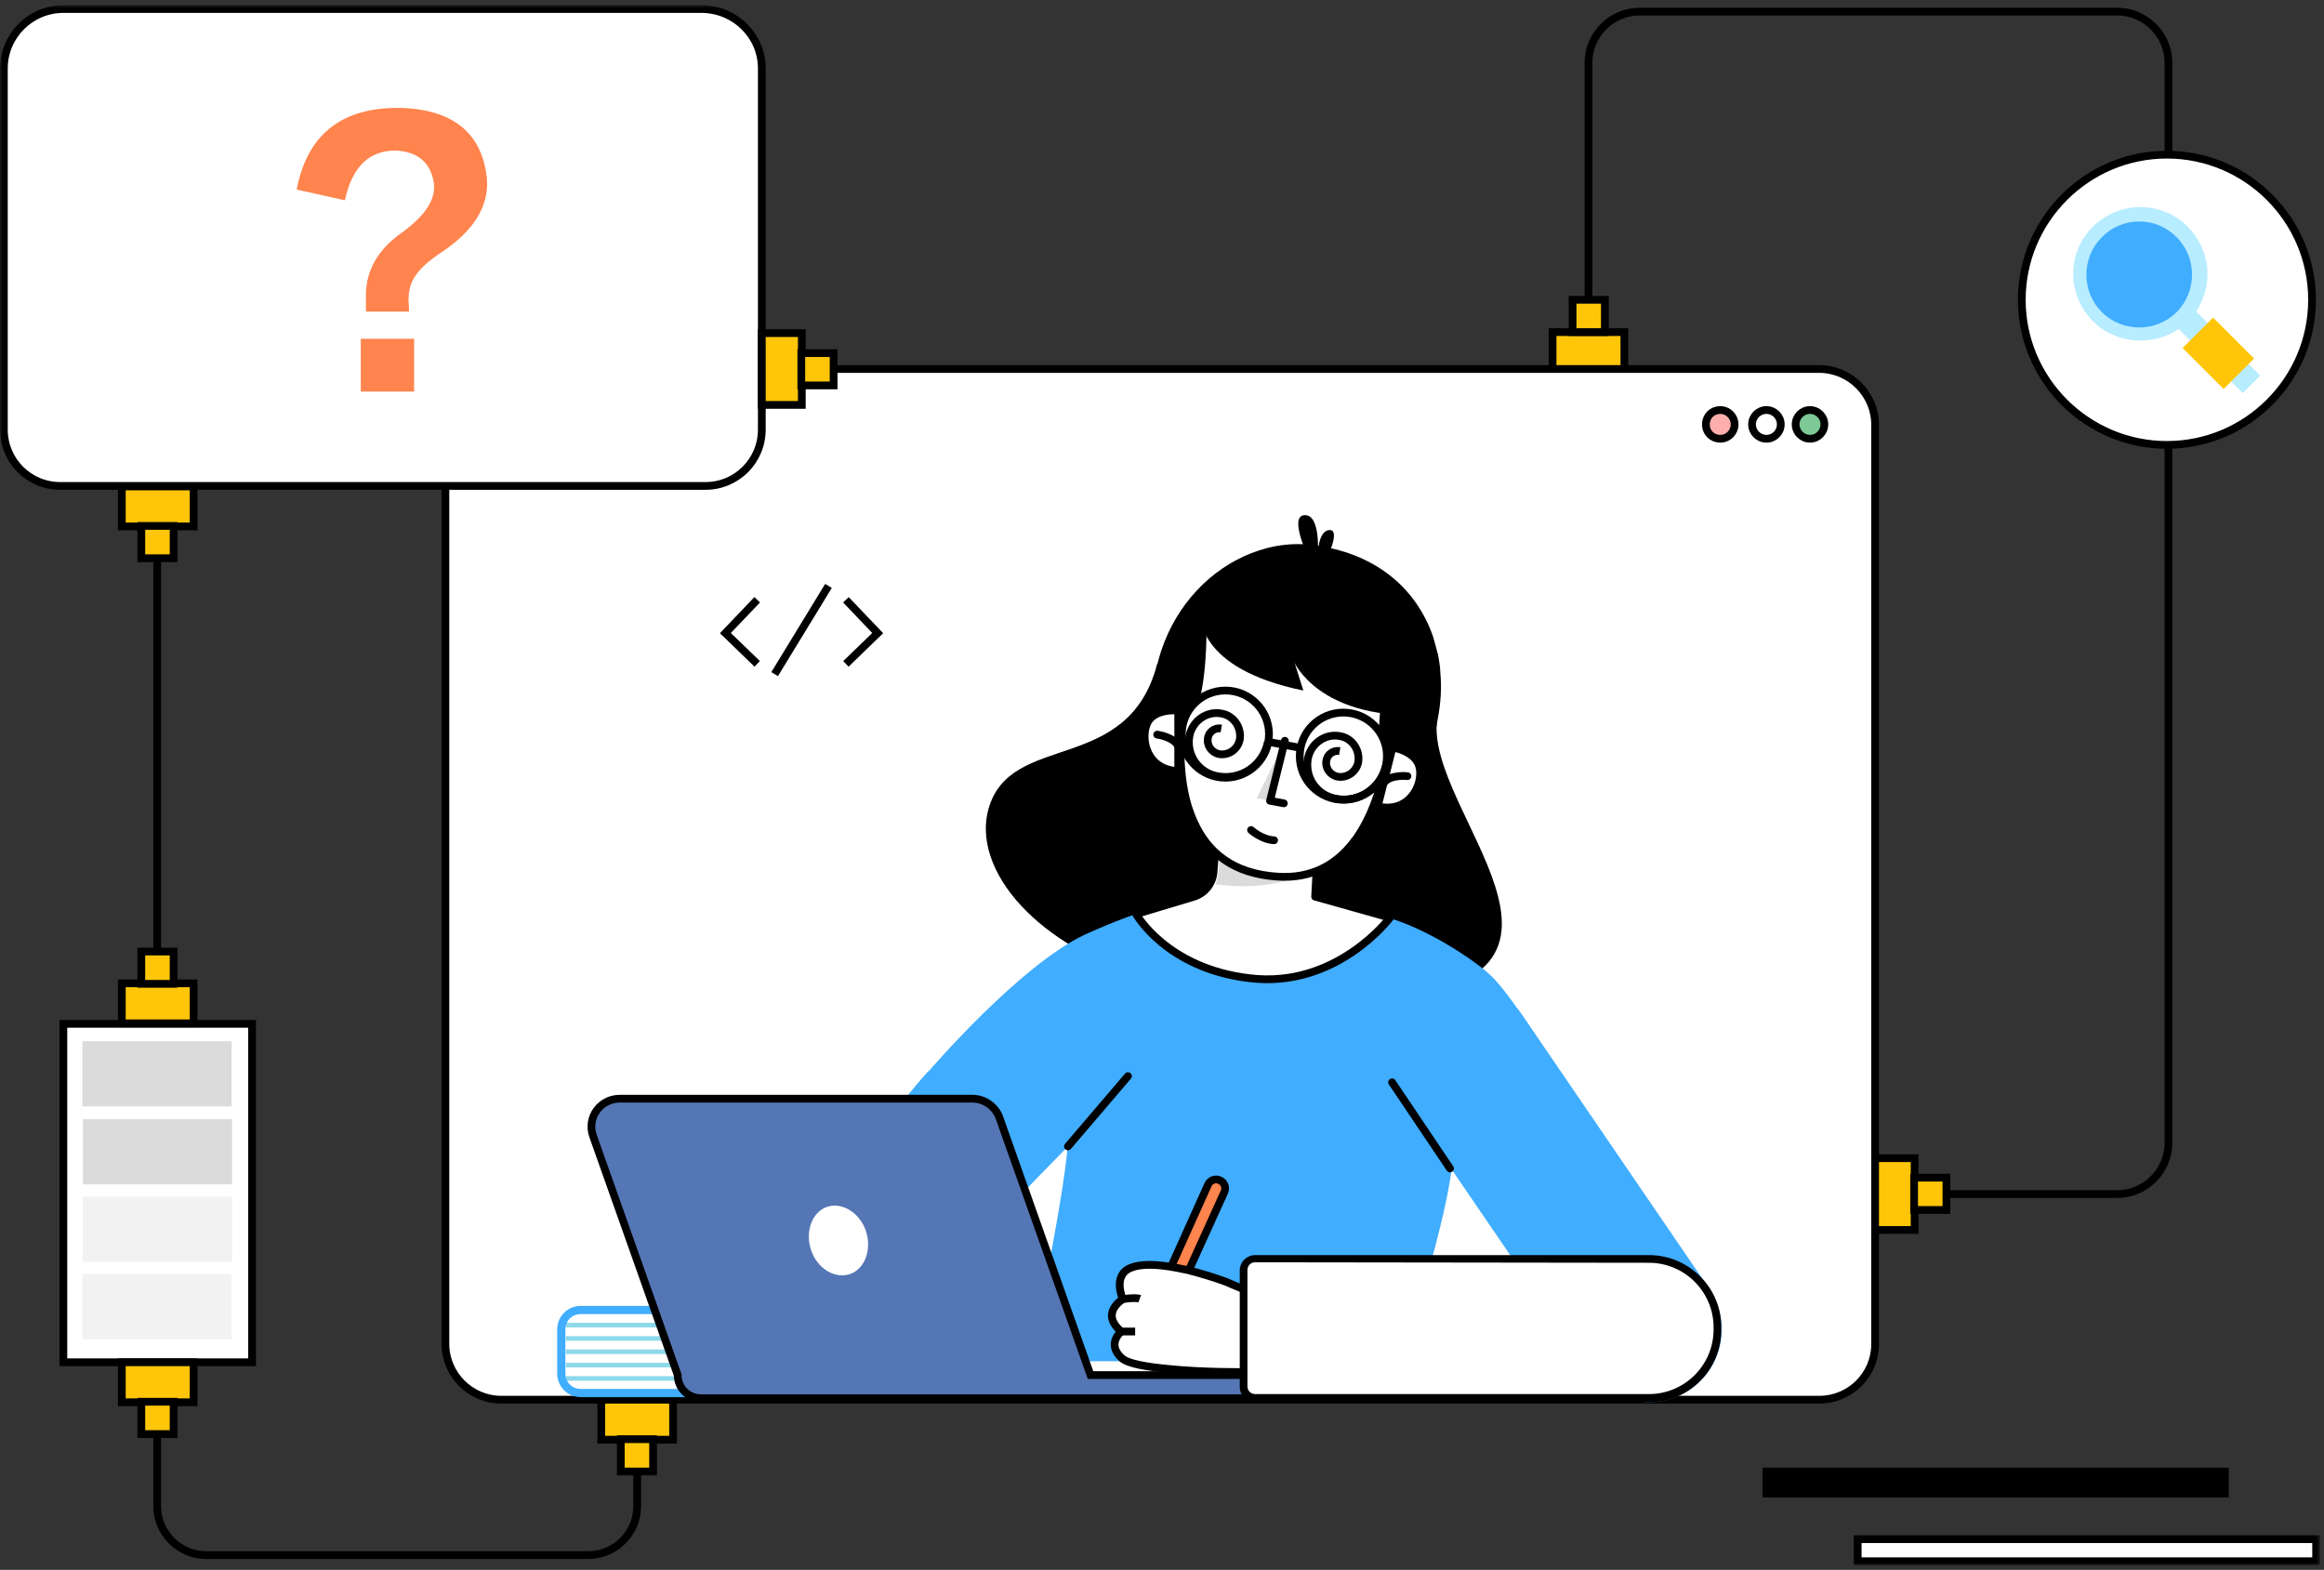 <?xml version="1.0" encoding="UTF-8"?>
<svg width="450px" height="304px" viewBox="0 0 450 304" version="1.1" xmlns="http://www.w3.org/2000/svg" xmlns:xlink="http://www.w3.org/1999/xlink">
    <rect x="0" y="0" width="450" height="304" fill="#333333" stroke="none"/>
    <title>编组</title>
    <defs>
        <polygon id="path-1" points="0 303 449.23 303 449.23 0.928 0 0.928"></polygon>
    </defs>
    <g id="页面-1" stroke="none" stroke-width="1" fill="none" fill-rule="evenodd">
        <g id="羲和/搜索详情404" transform="translate(-563, -356)">
            <g id="编组" transform="translate(563, 356)">
                <polygon id="Fill-1" fill="#FFC609" points="300.627 72.052 314.529 72.052 314.529 64.307 300.627 64.307"></polygon>
                <polygon id="Stroke-2" stroke="#000000" stroke-width="1.5" points="300.627 72.052 314.529 72.052 314.529 64.307 300.627 64.307"></polygon>
                <polygon id="Fill-3" fill="#FFC609" points="304.499 64.307 310.754 64.307 310.754 58.051 304.499 58.051"></polygon>
                <polygon id="Stroke-4" stroke="#000000" stroke-width="1.5" points="304.499 64.307 310.754 64.307 310.754 58.051 304.499 58.051"></polygon>
                <g transform="translate(0, 0.072)">
                    <path d="M307.578,57.979 L307.578,12.104 C307.578,6.643 312.046,2.174 317.508,2.174 L409.953,2.174 C415.414,2.174 419.883,6.643 419.883,12.104 L419.883,221.224 C419.883,226.685 415.414,231.153 409.953,231.153 L362.986,231.153" id="Stroke-5" stroke="#000000" stroke-width="1.5"></path>
                    <mask id="mask-2" fill="white">
                        <use xlink:href="#path-1"></use>
                    </mask>
                    <g id="Clip-8"></g>
                    <polygon id="Fill-7" fill="#FFC609" mask="url(#mask-2)" points="362.985 238.104 370.73 238.104 370.73 224.202 362.985 224.202"></polygon>
                    <polygon id="Stroke-9" stroke="#000000" stroke-width="1.5" mask="url(#mask-2)" points="362.985 238.104 370.73 238.104 370.73 224.202 362.985 224.202"></polygon>
                    <polygon id="Fill-10" fill="#FFC609" mask="url(#mask-2)" points="370.631 234.232 376.886 234.232 376.886 227.976 370.631 227.976"></polygon>
                    <polygon id="Stroke-11" stroke="#000000" stroke-width="1.5" mask="url(#mask-2)" points="370.631 234.232 376.886 234.232 376.886 227.976 370.631 227.976"></polygon>
                    <polygon id="Fill-12" fill="#FFC609" mask="url(#mask-2)" points="23.588 101.869 37.49 101.869 37.49 94.124 23.588 94.124"></polygon>
                    <polygon id="Stroke-13" stroke="#000000" stroke-width="1.5" mask="url(#mask-2)" points="23.588 101.869 37.49 101.869 37.49 94.124 23.588 94.124"></polygon>
                    <polygon id="Fill-14" fill="#FFC609" mask="url(#mask-2)" points="27.362 108.025 33.618 108.025 33.618 101.769 27.362 101.769"></polygon>
                    <polygon id="Stroke-15" stroke="#000000" stroke-width="1.5" mask="url(#mask-2)" points="27.362 108.025 33.618 108.025 33.618 101.769 27.362 101.769"></polygon>
                    <polygon id="Fill-16" fill="#FFC609" mask="url(#mask-2)" points="116.431 278.716 130.332 278.716 130.332 270.971 116.431 270.971"></polygon>
                    <polygon id="Stroke-17" stroke="#000000" stroke-width="1.5" mask="url(#mask-2)" points="116.431 278.716 130.332 278.716 130.332 270.971 116.431 270.971"></polygon>
                    <polygon id="Fill-18" fill="#FFC609" mask="url(#mask-2)" points="120.204 284.873 126.46 284.873 126.46 278.617 120.204 278.617"></polygon>
                    <polygon id="Stroke-19" stroke="#000000" stroke-width="1.5" mask="url(#mask-2)" points="120.204 284.873 126.46 284.873 126.46 278.617 120.204 278.617"></polygon>
                    <path d="M30.44,108.025 L30.44,291.625 C30.44,296.788 34.71,301.058 39.873,301.058 L113.949,301.058 C119.112,301.058 123.382,296.788 123.382,291.625 L123.382,284.873" id="Stroke-20" stroke="#000000" stroke-width="1.5" mask="url(#mask-2)"></path>
                    <polygon id="Fill-21" fill="#000000" mask="url(#mask-2)" points="342.033 289.143 430.804 289.143 430.804 284.873 342.033 284.873"></polygon>
                    <polygon id="Stroke-22" stroke="#000000" stroke-width="1.5" mask="url(#mask-2)" points="342.033 289.143 430.804 289.143 430.804 284.873 342.033 284.873"></polygon>
                    <polygon id="Fill-23" fill="#FFFFFF" mask="url(#mask-2)" points="359.709 302.25 448.48 302.25 448.48 297.98 359.709 297.98"></polygon>
                    <polygon id="Stroke-24" stroke="#000000" stroke-width="1.5" mask="url(#mask-2)" points="359.709 302.25 448.48 302.25 448.48 297.98 359.709 297.98"></polygon>
                    <path d="M447.685,57.979 C447.685,73.47 435.074,86.08 419.584,86.08 C404.094,86.08 391.483,73.47 391.483,57.979 C391.483,42.489 404.094,29.878 419.584,29.878 C435.074,29.878 447.685,42.489 447.685,57.979" id="Fill-25" fill="#FFFFFF" mask="url(#mask-2)"></path>
                    <path d="M447.685,57.979 C447.685,73.47 435.074,86.08 419.584,86.08 C404.094,86.08 391.483,73.47 391.483,57.979 C391.483,42.489 404.094,29.878 419.584,29.878 C435.074,29.878 447.685,42.489 447.685,57.979 Z" id="Stroke-26" stroke="#000000" stroke-width="1.5" mask="url(#mask-2)"></path>
                    <g mask="url(#mask-2)">
                        <g transform="translate(86, 71)">
                            <path d="M266.261,199.971 L11.068,199.971 C5.11,199.971 0.244,195.105 0.244,189.148 L0.244,11.208 C0.244,5.25 5.11,0.384 11.068,0.384 L266.261,0.384 C272.219,0.384 277.084,5.25 277.084,11.208 L277.084,189.148 C277.084,195.205 272.219,199.971 266.261,199.971" id="Fill-27" stroke="none" fill="#FFFFFF" fill-rule="evenodd"></path>
                            <path d="M266.261,199.971 L11.068,199.971 C5.11,199.971 0.244,195.105 0.244,189.148 L0.244,11.208 C0.244,5.25 5.11,0.384 11.068,0.384 L266.261,0.384 C272.219,0.384 277.084,5.25 277.084,11.208 L277.084,189.148 C277.084,195.205 272.219,199.971 266.261,199.971 Z" id="Stroke-28" stroke="#000000" stroke-width="1.5" fill="none"></path>
                        </g>
                    </g>
                    <path d="M335.877,82.109 C335.877,83.598 334.685,84.889 333.097,84.889 C331.509,84.889 330.317,83.698 330.317,82.109 C330.317,80.52 331.509,79.329 333.097,79.329 C334.685,79.329 335.877,80.62 335.877,82.109" id="Fill-29" fill="#FFAEAE" mask="url(#mask-2)"></path>
                    <path d="M335.877,82.109 C335.877,83.598 334.685,84.889 333.097,84.889 C331.509,84.889 330.317,83.698 330.317,82.109 C330.317,80.52 331.509,79.329 333.097,79.329 C334.685,79.329 335.877,80.62 335.877,82.109 Z" id="Stroke-30" stroke="#000000" stroke-width="1.5" mask="url(#mask-2)"></path>
                    <path d="M342.033,79.328 C343.569,79.328 344.813,80.573 344.813,82.108 C344.813,83.644 343.569,84.889 342.033,84.889 C340.497,84.889 339.253,83.644 339.253,82.108 C339.253,80.573 340.497,79.328 342.033,79.328" id="Fill-31" fill="#FFFFFF" mask="url(#mask-2)"></path>
                    <path d="M342.033,79.328 C343.569,79.328 344.813,80.573 344.813,82.108 C344.813,83.644 343.569,84.889 342.033,84.889 C340.497,84.889 339.253,83.644 339.253,82.108 C339.253,80.573 340.497,79.328 342.033,79.328 Z" id="Stroke-32" stroke="#000000" stroke-width="1.5" mask="url(#mask-2)"></path>
                    <path d="M350.473,79.328 C352.009,79.328 353.253,80.573 353.253,82.108 C353.253,83.644 352.009,84.889 350.473,84.889 C348.938,84.889 347.693,83.644 347.693,82.108 C347.693,80.573 348.938,79.328 350.473,79.328" id="Fill-33" fill="#7CC996" mask="url(#mask-2)"></path>
                    <path d="M350.473,79.328 C352.009,79.328 353.253,80.573 353.253,82.108 C353.253,83.644 352.009,84.889 350.473,84.889 C348.938,84.889 347.693,83.644 347.693,82.108 C347.693,80.573 348.938,79.328 350.473,79.328 Z" id="Stroke-34" stroke="#000000" stroke-width="1.5" mask="url(#mask-2)"></path>
                    <path d="M266.766,193.719 C265.674,193.817 264.483,193.917 263.191,193.917 C229.53,195.606 208.081,186.37 197.854,175.447 C191.896,169.094 189.811,162.24 191.4,156.582 C195.669,141.388 218.409,150.226 224.069,128.481 L278.285,139.304 C275.802,156.978 314.627,189.746 266.766,193.719" id="Fill-35" fill="#000000" mask="url(#mask-2)"></path>
                    <path d="M158.732,269.68 L115.935,269.68 C111.963,269.68 108.686,266.503 108.686,262.431 L108.686,260.843 C108.686,256.871 111.863,253.594 115.935,253.594 L158.732,253.594 L158.732,269.68 Z" id="Fill-36" fill="#FFFFFF" mask="url(#mask-2)"></path>
                    <polygon id="Fill-37" fill="#8DD9EA" mask="url(#mask-2)" points="109.579 259.552 158.83 259.552 158.83 258.658 109.579 258.658"></polygon>
                    <polygon id="Fill-38" fill="#8DD9EA" mask="url(#mask-2)" points="109.579 262.134 158.83 262.134 158.83 261.24 109.579 261.24"></polygon>
                    <polygon id="Fill-39" fill="#8DD9EA" mask="url(#mask-2)" points="109.579 267.298 158.83 267.298 158.83 266.404 109.579 266.404"></polygon>
                    <polygon id="Fill-40" fill="#8DD9EA" mask="url(#mask-2)" points="109.579 256.971 158.83 256.971 158.83 256.077 109.579 256.077"></polygon>
                    <polygon id="Fill-41" fill="#8DD9EA" mask="url(#mask-2)" points="109.579 264.716 158.83 264.716 158.83 263.822 109.579 263.822"></polygon>
                    <path d="M158.732,270.475 L112.46,270.475 C109.977,270.475 107.892,268.489 107.892,265.907 L107.892,257.368 C107.892,254.885 109.878,252.8 112.46,252.8 L158.732,252.8 L158.732,254.389 L112.46,254.389 C110.772,254.389 109.481,255.68 109.481,257.368 L109.481,265.907 C109.481,267.595 110.772,268.886 112.46,268.886 L158.732,268.886 L158.732,270.475 Z" id="Fill-42" fill="#40ADFF" mask="url(#mask-2)"></path>
                    <path d="M311.847,227.28 L294.966,234.927 L281.363,223.407 C280.766,235.323 271.234,263.524 271.234,263.524 L199.343,263.524 C206.592,228.969 206.691,222.018 206.691,222.018 L198.847,230.06 L175.611,212.286 C176.803,210.798 177.895,209.506 178.59,208.712 C179.385,207.819 179.782,207.422 179.782,207.422 C179.782,207.422 197.358,186.867 210.068,180.909 C215.728,178.327 220.693,176.54 224.565,175.447 C229.331,174.058 232.31,173.56 232.31,173.56 L233.799,173.262 L259.22,174.951 L260.908,175.547 C260.908,175.547 264.085,176.341 268.454,177.532 C276.2,179.718 284.541,185.279 287.817,188.059 C296.059,194.91 311.847,227.28 311.847,227.28" id="Fill-43" fill="#40ADFF" mask="url(#mask-2)"></path>
                    <path d="M207.586,262.829 C183.159,262.829 183.754,262.73 175.612,259.552 C168.661,256.871 164.392,252.304 162.703,244.955 C161.711,240.388 162.604,235.423 164.491,230.558 C167.271,223.408 172.037,216.656 175.612,212.287 C178.094,209.209 179.783,207.322 179.783,207.322 L198.848,229.962 C193.684,235.523 194.578,235.82 194.578,235.82 C202.522,252.105 207.586,262.829 207.586,262.829" id="Fill-44" fill="#40ADFF" mask="url(#mask-2)"></path>
                    <polyline id="Stroke-45" stroke="#36B0C2" mask="url(#mask-2)" points="183.953 237.707 194.578 235.82 186.038 233.14"></polyline>
                    <path d="M175.612,259.552 C168.661,256.871 164.392,252.303 162.702,244.955 C161.71,240.388 162.603,235.423 164.49,230.557 C169.754,231.054 165.087,239.296 171.441,245.353 C177.797,251.509 177.696,255.779 175.612,259.552" id="Fill-46" fill="#8DD9EA" mask="url(#mask-2)"></path>
                    <path d="M241.049,266.304 C243.829,266.304 244.128,270.474 241.347,270.673 L240.95,270.673 L135.695,270.673 C133.213,270.673 131.227,268.687 131.227,266.204 L114.843,219.932 C113.552,216.357 116.233,212.683 120.006,212.683 L188.322,212.683 C190.606,212.683 192.692,214.173 193.486,216.258 L211.161,266.204 L241.049,266.204 L241.049,266.304 Z" id="Fill-47" fill="#5576B5" mask="url(#mask-2)"></path>
                    <path d="M241.049,266.304 C243.829,266.304 244.128,270.474 241.347,270.673 L240.95,270.673 L135.695,270.673 C133.213,270.673 131.227,268.687 131.227,266.204 L114.843,219.932 C113.552,216.357 116.233,212.683 120.006,212.683 L188.322,212.683 C190.606,212.683 192.692,214.173 193.486,216.258 L211.161,266.204 L241.049,266.204 L241.049,266.304 Z" id="Stroke-48" stroke="#000000" stroke-width="1.5" mask="url(#mask-2)"></path>
                    <path d="M227.246,252.403 L224.167,251.013 L233.898,229.366 C234.295,228.473 235.288,228.075 236.182,228.473 C237.076,228.87 237.473,229.863 237.076,230.757 L227.246,252.403 Z" id="Fill-49" fill="#FF844D" mask="url(#mask-2)"></path>
                    <path d="M227.246,252.403 L224.167,251.013 L233.898,229.366 C234.295,228.473 235.288,228.075 236.182,228.473 C237.076,228.87 237.473,229.863 237.076,230.757 L227.246,252.403 Z" id="Stroke-50" stroke="#000000" stroke-width="1.5" mask="url(#mask-2)"></path>
                    <path d="M241.247,249.722 L241.247,250.913 L240.85,265.609 C240.85,265.609 233.006,265.709 226.253,265.014 C222.082,264.617 218.409,264.02 217.217,262.928 C214.139,260.148 217.118,257.765 217.118,257.765 C212.848,254.19 217.415,251.509 217.415,251.509 C217.415,251.509 215.33,246.941 218.905,245.452 C220.791,244.658 223.87,244.658 227.941,245.452 C228.537,245.551 229.232,245.75 229.927,245.849 C232.211,246.445 234.693,247.14 237.374,248.133 C238.566,248.63 239.857,249.225 241.247,249.722" id="Fill-51" fill="#FFFFFF" mask="url(#mask-2)"></path>
                    <path d="M241.247,249.722 L241.247,250.913 L240.85,265.609 C240.85,265.609 233.006,265.709 226.253,265.014 C222.082,264.617 218.409,264.02 217.217,262.928 C214.139,260.148 217.118,257.765 217.118,257.765 C212.848,254.19 217.415,251.509 217.415,251.509 C217.415,251.509 215.33,246.941 218.905,245.452 C220.791,244.658 223.87,244.658 227.941,245.452 C228.537,245.551 229.232,245.75 229.927,245.849 C232.211,246.445 234.693,247.14 237.374,248.133 C238.566,248.63 239.857,249.225 241.247,249.722 Z" id="Stroke-52" stroke="#000000" stroke-width="1.5" stroke-linecap="round" stroke-linejoin="round" mask="url(#mask-2)"></path>
                    <path d="M220.693,251.41 C220.693,251.41 219.899,251.112 217.317,251.509" id="Stroke-53" stroke="#000000" stroke-width="1.5" mask="url(#mask-2)"></path>
                    <line x1="219.799" y1="257.765" x2="217.019" y2="257.765" id="Stroke-54" stroke="#000000" stroke-width="1.5" mask="url(#mask-2)"></line>
                    <path d="M167.668,238.303 C168.859,241.877 167.469,245.65 164.59,246.643 C161.611,247.637 158.235,245.552 157.043,241.976 C155.852,238.401 157.242,234.629 160.121,233.636 C163.001,232.643 166.477,234.727 167.668,238.303" id="Fill-55" fill="#FFFFFF" mask="url(#mask-2)"></path>
                    <path d="M327.238,268.985 L327.238,268.985 C333.693,264.616 335.281,255.878 330.912,249.424 L294.768,196.499 C290.4,190.044 281.661,188.455 275.207,192.824 C268.753,197.193 267.164,205.932 271.532,212.386 L307.676,265.311 C312.046,271.766 320.784,273.355 327.238,268.985" id="Fill-56" fill="#40ADFF" mask="url(#mask-2)"></path>
                    <path d="M243.133,270.674 C241.941,270.674 240.948,269.681 240.948,268.489 L240.948,245.949 C240.948,244.757 241.941,243.765 243.133,243.765 L319.394,243.765 C326.741,243.765 332.699,249.722 332.699,257.07 L332.699,257.467 C332.699,264.815 326.741,270.773 319.394,270.773 L243.133,270.674 Z" id="Fill-57" fill="#FFFFFF" mask="url(#mask-2)"></path>
                    <path d="M319.295,242.97 L243.035,242.97 C241.446,242.97 240.056,244.261 240.056,245.948 L240.056,268.49 C240.056,270.077 241.347,271.467 243.035,271.467 L319.295,271.467 C327.04,271.467 333.296,265.212 333.296,257.466 L333.296,257.07 C333.395,249.325 327.04,242.97 319.295,242.97 M319.295,244.459 C326.246,244.459 331.806,250.119 331.806,256.971 L331.806,257.368 C331.806,264.318 326.146,269.88 319.295,269.88 L243.035,269.88 C242.241,269.88 241.545,269.284 241.545,268.389 L241.545,245.85 C241.545,245.054 242.141,244.361 243.035,244.361 L319.295,244.459" id="Fill-58" fill="#000000" mask="url(#mask-2)"></path>
                    <path d="M235.289,164.723 L255.049,165.915 L254.652,173.56 L269.149,177.632 C269.149,177.632 258.823,191.434 241.942,189.349 C225.856,187.462 219.997,176.937 219.997,176.937 L231.218,173.561 C233.402,172.866 234.892,170.88 234.991,168.596 L235.289,164.723 Z" id="Fill-59" fill="#FFFFFF" mask="url(#mask-2)"></path>
                    <path d="M235.289,164.723 L255.049,165.915 L254.652,173.56 L269.149,177.632 C269.149,177.632 258.823,191.434 241.942,189.349 C225.856,187.462 219.997,176.937 219.997,176.937 L231.218,173.561 C233.402,172.866 234.892,170.88 234.991,168.596 L235.289,164.723 Z" id="Stroke-60" stroke="#000000" stroke-width="1.5" stroke-linecap="round" stroke-linejoin="round" mask="url(#mask-2)"></path>
                    <path d="M236.183,164.823 L255.248,167.504 C255.248,167.504 249.092,172.965 235.389,171.178 L235.389,171.078 C235.786,170.086 235.885,169.39 235.985,168.298 L236.183,164.823 Z" id="Fill-61" fill="#DBDBDB" mask="url(#mask-2)"></path>
                    <path d="M274.71,149.234 C271.036,155.489 265.177,160.355 258.723,162.838 C254.255,164.526 249.489,165.121 244.822,164.426 C242.141,163.93 239.559,163.036 237.176,161.844 C236.977,161.745 236.778,161.646 236.481,161.447 C235.884,161.15 235.388,160.752 234.892,160.355 C227.94,155.489 223.472,147.049 223.175,137.616 C223.075,135.332 223.274,133.048 223.671,130.665 C223.969,128.977 224.366,127.388 224.863,125.899 C227.842,116.963 234.396,110.111 242.339,107.033 C246.411,105.444 250.779,104.848 255.347,105.643 C266.965,107.43 274.413,114.281 277.49,123.218 C277.589,123.417 277.589,123.714 277.689,123.913 C277.888,124.608 278.086,125.402 278.285,126.098 C278.285,126.197 278.285,126.296 278.384,126.396 C278.384,126.594 278.483,126.693 278.483,126.892 C278.583,127.289 278.583,127.687 278.683,128.084 C278.782,128.778 278.881,129.375 278.881,130.069 C279.179,133.048 278.981,136.127 278.385,139.205 C278.186,140.396 277.888,141.588 277.59,142.68 C276.895,145.163 275.901,147.248 274.71,149.234" id="Fill-62" fill="#000000" mask="url(#mask-2)"></path>
                    <path d="M262.596,162.341 L262.596,162.341 C262.397,162.639 262.099,162.937 261.901,163.235 C258.624,167.405 253.957,170.086 247.503,169.689 C238.764,169.193 233.8,164.923 231.218,159.163 C230.721,158.17 230.424,157.177 230.026,156.085 C225.757,141.885 232.31,121.827 232.31,121.827 L269.943,127.785 C269.845,127.885 271.136,150.326 262.596,162.341" id="Fill-63" fill="#FFFFFF" mask="url(#mask-2)"></path>
                    <path d="M262.596,162.341 L262.596,162.341 C262.397,162.639 262.099,162.937 261.901,163.235 C258.624,167.405 253.957,170.086 247.503,169.689 C238.764,169.193 233.8,164.923 231.218,159.163 C230.721,158.17 230.424,157.177 230.026,156.085 C225.757,141.885 232.31,121.827 232.31,121.827 L269.943,127.785 C269.845,127.885 271.136,150.326 262.596,162.341 Z" id="Stroke-64" stroke="#000000" stroke-width="1.5" stroke-linecap="round" stroke-linejoin="round" mask="url(#mask-2)"></path>
                    <path d="M228.636,143.573 C223.472,137.417 229.033,125.799 229.033,125.799 L232.31,121.828 L233.6,120.139 C233.6,120.139 233.898,129.274 232.211,135.73 C230.721,141.488 228.636,143.573 228.636,143.573" id="Fill-65" fill="#000000" mask="url(#mask-2)"></path>
                    <path d="M268.057,149.929 C274.71,145.46 274.611,132.054 274.611,132.054 L271.135,128.381 L268.653,126.395 C268.653,126.395 267.163,135.034 266.965,142.184 C266.965,147.149 268.057,149.929 268.057,149.929" id="Fill-66" fill="#000000" mask="url(#mask-2)"></path>
                    <path d="M232.509,118.948 C232.509,118.948 231.516,129.374 252.368,133.644 L250.68,128.282 C250.68,128.282 255.446,139.006 275.008,138.41 L270.043,119.147 L240.751,114.48 L232.509,118.948 Z" id="Fill-67" fill="#000000" mask="url(#mask-2)"></path>
                    <path d="M253.858,109.018 C253.858,109.018 249.29,99.883 252.567,99.684 C255.844,99.485 255.149,107.528 255.149,107.528 C255.149,107.528 255.149,102.663 257.433,102.563 C259.716,102.464 256.737,108.521 256.737,108.521 L253.858,109.018 Z" id="Fill-68" fill="#000000" mask="url(#mask-2)"></path>
                    <path d="M228.14,137.516 C228.14,137.516 223.374,137.019 222.082,140.098 C220.792,143.176 222.082,149.035 228.14,149.233 L228.14,137.516 Z" id="Fill-69" fill="#FFFFFF" mask="url(#mask-2)"></path>
                    <path d="M228.14,137.516 C228.14,137.516 223.374,137.019 222.082,140.098 C220.792,143.176 222.082,149.035 228.14,149.233 L228.14,137.516 Z" id="Stroke-70" stroke="#000000" stroke-width="1.5" stroke-linecap="round" stroke-linejoin="round" mask="url(#mask-2)"></path>
                    <g mask="url(#mask-2)">
                        <g transform="translate(224, 142)">
                            <path d="M0.069,0.183 C0.069,0.183 3.345,0.58 4.239,2.566" id="Fill-71" stroke="none" fill="#FFFFFF" fill-rule="evenodd"></path>
                            <path d="M0.069,0.183 C0.069,0.183 3.345,0.58 4.239,2.566" id="Stroke-72" stroke="#000000" stroke-width="1.5" fill="none" stroke-linecap="round" stroke-linejoin="round"></path>
                        </g>
                    </g>
                    <path d="M269.646,144.666 C269.646,144.666 274.313,145.361 274.908,148.737 C275.504,152.113 272.724,157.476 266.766,156.085 L269.646,144.666 Z" id="Fill-73" fill="#FFFFFF" mask="url(#mask-2)"></path>
                    <path d="M269.646,144.666 C269.646,144.666 274.313,145.361 274.908,148.737 C275.504,152.113 272.724,157.476 266.766,156.085 L269.646,144.666 Z" id="Stroke-74" stroke="#000000" stroke-width="1.5" stroke-linecap="round" stroke-linejoin="round" mask="url(#mask-2)"></path>
                    <g mask="url(#mask-2)">
                        <g transform="translate(267, 150)">
                            <path d="M5.526,0.226 C5.526,0.226 2.249,-0.171 0.958,1.517" id="Fill-75" stroke="none" fill="#FFFFFF" fill-rule="evenodd"></path>
                            <path d="M5.526,0.226 C5.526,0.226 2.249,-0.171 0.958,1.517" id="Stroke-76" stroke="#000000" stroke-width="1.5" fill="none" stroke-linecap="round" stroke-linejoin="round"></path>
                        </g>
                    </g>
                    <polygon id="Fill-77" fill="#DBDBDB" mask="url(#mask-2)" points="248.595 155.489 245.914 154.993 248.794 143.375 243.332 154.496"></polygon>
                    <polyline id="Stroke-78" stroke="#000000" stroke-width="1.5" stroke-linecap="round" stroke-linejoin="round" mask="url(#mask-2)" points="248.794 143.375 245.915 154.993 248.595 155.489"></polyline>
                    <g mask="url(#mask-2)">
                        <g transform="translate(242, 160)">
                            <path d="M0.24,0.653 C0.24,0.653 2.325,2.54 4.708,2.639" id="Fill-79" stroke="none" fill="#FFFFFF" fill-rule="evenodd"></path>
                            <path d="M0.24,0.653 C0.24,0.653 2.325,2.54 4.708,2.639" id="Stroke-80" stroke="#000000" stroke-width="1.5" fill="none" stroke-linecap="round" stroke-linejoin="round"></path>
                        </g>
                    </g>
                    <path d="M237.275,133.644 C241.936,133.644 245.715,137.423 245.715,142.084 C245.715,146.746 241.936,150.524 237.275,150.524 C232.614,150.524 228.835,146.746 228.835,142.084 C228.835,137.423 232.614,133.644 237.275,133.644" id="Fill-81" fill="#FFFFFF" mask="url(#mask-2)"></path>
                    <path d="M237.275,133.644 C241.936,133.644 245.715,137.423 245.715,142.084 C245.715,146.746 241.936,150.524 237.275,150.524 C232.614,150.524 228.835,146.746 228.835,142.084 C228.835,137.423 232.614,133.644 237.275,133.644 Z" id="Stroke-82" stroke="#000000" stroke-width="1.5" stroke-linecap="round" stroke-linejoin="round" mask="url(#mask-2)"></path>
                    <path d="M260.113,137.913 C264.774,137.913 268.553,141.692 268.553,146.353 C268.553,151.015 264.774,154.793 260.113,154.793 C255.452,154.793 251.673,151.015 251.673,146.353 C251.673,141.692 255.452,137.913 260.113,137.913" id="Fill-83" fill="#FFFFFF" mask="url(#mask-2)"></path>
                    <path d="M260.113,137.913 C264.774,137.913 268.553,141.692 268.553,146.353 C268.553,151.015 264.774,154.793 260.113,154.793 C255.452,154.793 251.673,151.015 251.673,146.353 C251.673,141.692 255.452,137.913 260.113,137.913 Z" id="Stroke-84" stroke="#000000" stroke-width="1.5" stroke-linecap="round" stroke-linejoin="round" mask="url(#mask-2)"></path>
                    <line x1="245.517" y1="143.573" x2="251.871" y2="144.764" id="Stroke-85" stroke="#000000" stroke-width="1.5" mask="url(#mask-2)"></line>
                    <path d="M147.511,13.197 L147.511,83.102 C147.511,89.159 142.645,94.025 136.588,94.025 L11.673,94.025 C5.615,94.025 0.75,89.159 0.75,83.102 L0.75,13.197 C0.75,6.841 5.913,1.677 12.269,1.677 L135.992,1.677 C142.347,1.778 147.511,6.841 147.511,13.197" id="Fill-86" fill="#FFFFFF" mask="url(#mask-2)"></path>
                    <path d="M147.511,13.197 L147.511,83.102 C147.511,89.159 142.645,94.025 136.588,94.025 L11.673,94.025 C5.615,94.025 0.75,89.159 0.75,83.102 L0.75,13.197 C0.75,6.841 5.913,1.677 12.269,1.677 L135.992,1.677 C142.347,1.778 147.511,6.841 147.511,13.197 Z" id="Stroke-87" stroke="#000000" stroke-width="1.5" mask="url(#mask-2)"></path>
                    <polygon id="Fill-88" fill="#FFC609" mask="url(#mask-2)" points="147.511 78.335 155.256 78.335 155.256 64.434 147.511 64.434"></polygon>
                    <polygon id="Stroke-89" stroke="#000000" stroke-width="1.5" mask="url(#mask-2)" points="147.511 78.335 155.256 78.335 155.256 64.434 147.511 64.434"></polygon>
                    <polygon id="Fill-90" fill="#FFC609" mask="url(#mask-2)" points="155.156 74.562 161.412 74.562 161.412 68.306 155.156 68.306"></polygon>
                    <polygon id="Stroke-91" stroke="#000000" stroke-width="1.5" mask="url(#mask-2)" points="155.156 74.562 161.412 74.562 161.412 68.306 155.156 68.306"></polygon>
                    <line x1="269.547" y1="209.507" x2="280.768" y2="226.189" id="Stroke-92" stroke="#000000" stroke-width="1.5" stroke-linecap="round" stroke-linejoin="round" mask="url(#mask-2)"></line>
                    <line x1="218.409" y1="208.315" x2="206.791" y2="221.919" id="Stroke-93" stroke="#000000" stroke-width="1.5" stroke-linecap="round" stroke-linejoin="round" mask="url(#mask-2)"></line>
                    <path d="M69.861,75.754 L80.188,75.754 L80.188,65.526 L69.861,65.526 L69.861,75.754 Z M79.195,60.263 L70.854,60.263 L70.854,57.483 C70.754,52.617 72.939,48.546 77.407,45.269 C82.074,41.992 84.259,38.815 84.06,35.737 C83.564,31.665 81.181,29.382 76.812,29.084 C71.449,28.985 68.173,32.261 66.782,38.716 L57.448,36.63 C59.534,25.708 66.485,20.445 78.201,20.842 C88.032,21.339 93.394,25.906 94.288,34.545 C94.685,40.007 91.607,44.773 85.252,48.943 C82.868,50.532 81.28,52.022 80.386,53.412 C79.492,54.702 79.095,56.291 79.095,58.078 C79.195,58.972 79.195,59.668 79.195,60.263 L79.195,60.263 Z" id="Fill-94" fill="#FF844D" mask="url(#mask-2)"></path>
                    <polyline id="Stroke-95" stroke="#000000" stroke-width="1.5" mask="url(#mask-2)" points="146.617 116.068 140.46 122.522 146.617 128.48"></polyline>
                    <polyline id="Stroke-96" stroke="#000000" stroke-width="1.5" mask="url(#mask-2)" points="163.796 116.068 169.952 122.522 163.796 128.48"></polyline>
                    <line x1="160.42" y1="113.387" x2="149.994" y2="130.466" id="Stroke-97" stroke="#000000" stroke-width="1.5" mask="url(#mask-2)"></line>
                    <polygon id="Fill-98" fill="#FFFFFF" mask="url(#mask-2)" points="12.269 263.723 48.81 263.723 48.81 198.187 12.269 198.187"></polygon>
                    <polygon id="Stroke-99" stroke="#000000" stroke-width="1.5" mask="url(#mask-2)" points="12.269 263.723 48.81 263.723 48.81 198.187 12.269 198.187"></polygon>
                    <polygon id="Fill-100" fill="#F2F2F2" mask="url(#mask-2)" points="15.943 259.254 44.839 259.254 44.839 246.643 15.943 246.643"></polygon>
                    <polygon id="Fill-101" fill="#F2F2F2" mask="url(#mask-2)" points="16.042 244.261 44.938 244.261 44.938 231.65 16.042 231.65"></polygon>
                    <polygon id="Fill-102" fill="#DBDBDB" mask="url(#mask-2)" points="16.042 229.266 44.938 229.266 44.938 216.656 16.042 216.656"></polygon>
                    <polygon id="Fill-103" fill="#DBDBDB" mask="url(#mask-2)" points="15.943 214.174 44.839 214.174 44.839 201.563 15.943 201.563"></polygon>
                    <polygon id="Fill-104" fill="#FFC609" mask="url(#mask-2)" points="23.588 271.468 37.49 271.468 37.49 263.723 23.588 263.723"></polygon>
                    <polygon id="Stroke-105" stroke="#000000" stroke-width="1.5" mask="url(#mask-2)" points="23.588 271.468 37.49 271.468 37.49 263.723 23.588 263.723"></polygon>
                    <polygon id="Fill-106" fill="#FFC609" mask="url(#mask-2)" points="27.362 277.624 33.618 277.624 33.618 271.368 27.362 271.368"></polygon>
                    <polygon id="Stroke-107" stroke="#000000" stroke-width="1.5" mask="url(#mask-2)" points="27.362 277.624 33.618 277.624 33.618 271.368 27.362 271.368"></polygon>
                    <polygon id="Fill-108" fill="#FFC609" mask="url(#mask-2)" points="23.588 198.088 37.49 198.088 37.49 190.342 23.588 190.342"></polygon>
                    <polygon id="Stroke-109" stroke="#000000" stroke-width="1.5" mask="url(#mask-2)" points="23.588 198.088 37.49 198.088 37.49 190.342 23.588 190.342"></polygon>
                    <polygon id="Fill-110" fill="#FFC609" mask="url(#mask-2)" points="27.362 190.442 33.618 190.442 33.618 184.186 27.362 184.186"></polygon>
                    <polygon id="Stroke-111" stroke="#000000" stroke-width="1.5" mask="url(#mask-2)" points="27.362 190.442 33.618 190.442 33.618 184.186 27.362 184.186"></polygon>
                    <path d="M268.454,147.943 C267.56,152.511 263.191,155.489 258.623,154.596 C254.95,153.901 252.566,150.425 253.262,146.752 C253.858,143.872 256.638,141.886 259.517,142.482 C261.801,142.879 263.39,145.163 262.993,147.546 C262.596,149.432 260.808,150.624 259.021,150.326 C257.531,150.028 256.538,148.638 256.836,147.149 C257.035,145.957 258.226,145.163 259.418,145.361" id="Stroke-112" stroke="#000000" stroke-width="1.5" mask="url(#mask-2)"></path>
                    <path d="M245.517,143.573 C244.623,148.142 240.254,151.12 235.686,150.226 C232.012,149.531 229.629,146.055 230.325,142.382 C230.92,139.502 233.701,137.517 236.58,138.113 C238.864,138.51 240.453,140.793 240.056,143.177 C239.658,145.064 237.871,146.255 236.083,145.957 C234.594,145.659 233.601,144.268 233.899,142.78 C234.098,141.588 235.289,140.793 236.481,140.992" id="Stroke-113" stroke="#000000" stroke-width="1.5" mask="url(#mask-2)"></path>
                    <path d="M423.556,43.78 C418.492,38.716 410.25,38.815 405.186,43.88 C400.122,48.944 400.221,57.086 405.285,62.15 C409.754,66.618 416.903,67.015 421.868,63.639 L434.28,76.051 L437.656,72.676 L425.244,60.263 C428.72,55.001 428.024,48.248 423.556,43.78" id="Fill-114" fill="#B8ECFF" mask="url(#mask-2)"></path>
                    <polygon id="Fill-115" fill="#FFC609" mask="url(#mask-2)" points="422.624 67.324 428.522 61.426 436.456 69.36 430.558 75.258"></polygon>
                    <path d="M421.471,45.865 C425.443,49.837 425.443,56.39 421.471,60.362 C417.499,64.334 410.946,64.334 406.973,60.362 C403.002,56.39 403.002,49.837 406.973,45.865 C410.946,41.794 417.499,41.794 421.471,45.865" id="Fill-116" fill="#40ADFF" mask="url(#mask-2)"></path>
                </g>
            </g>
        </g>
    </g>
</svg>